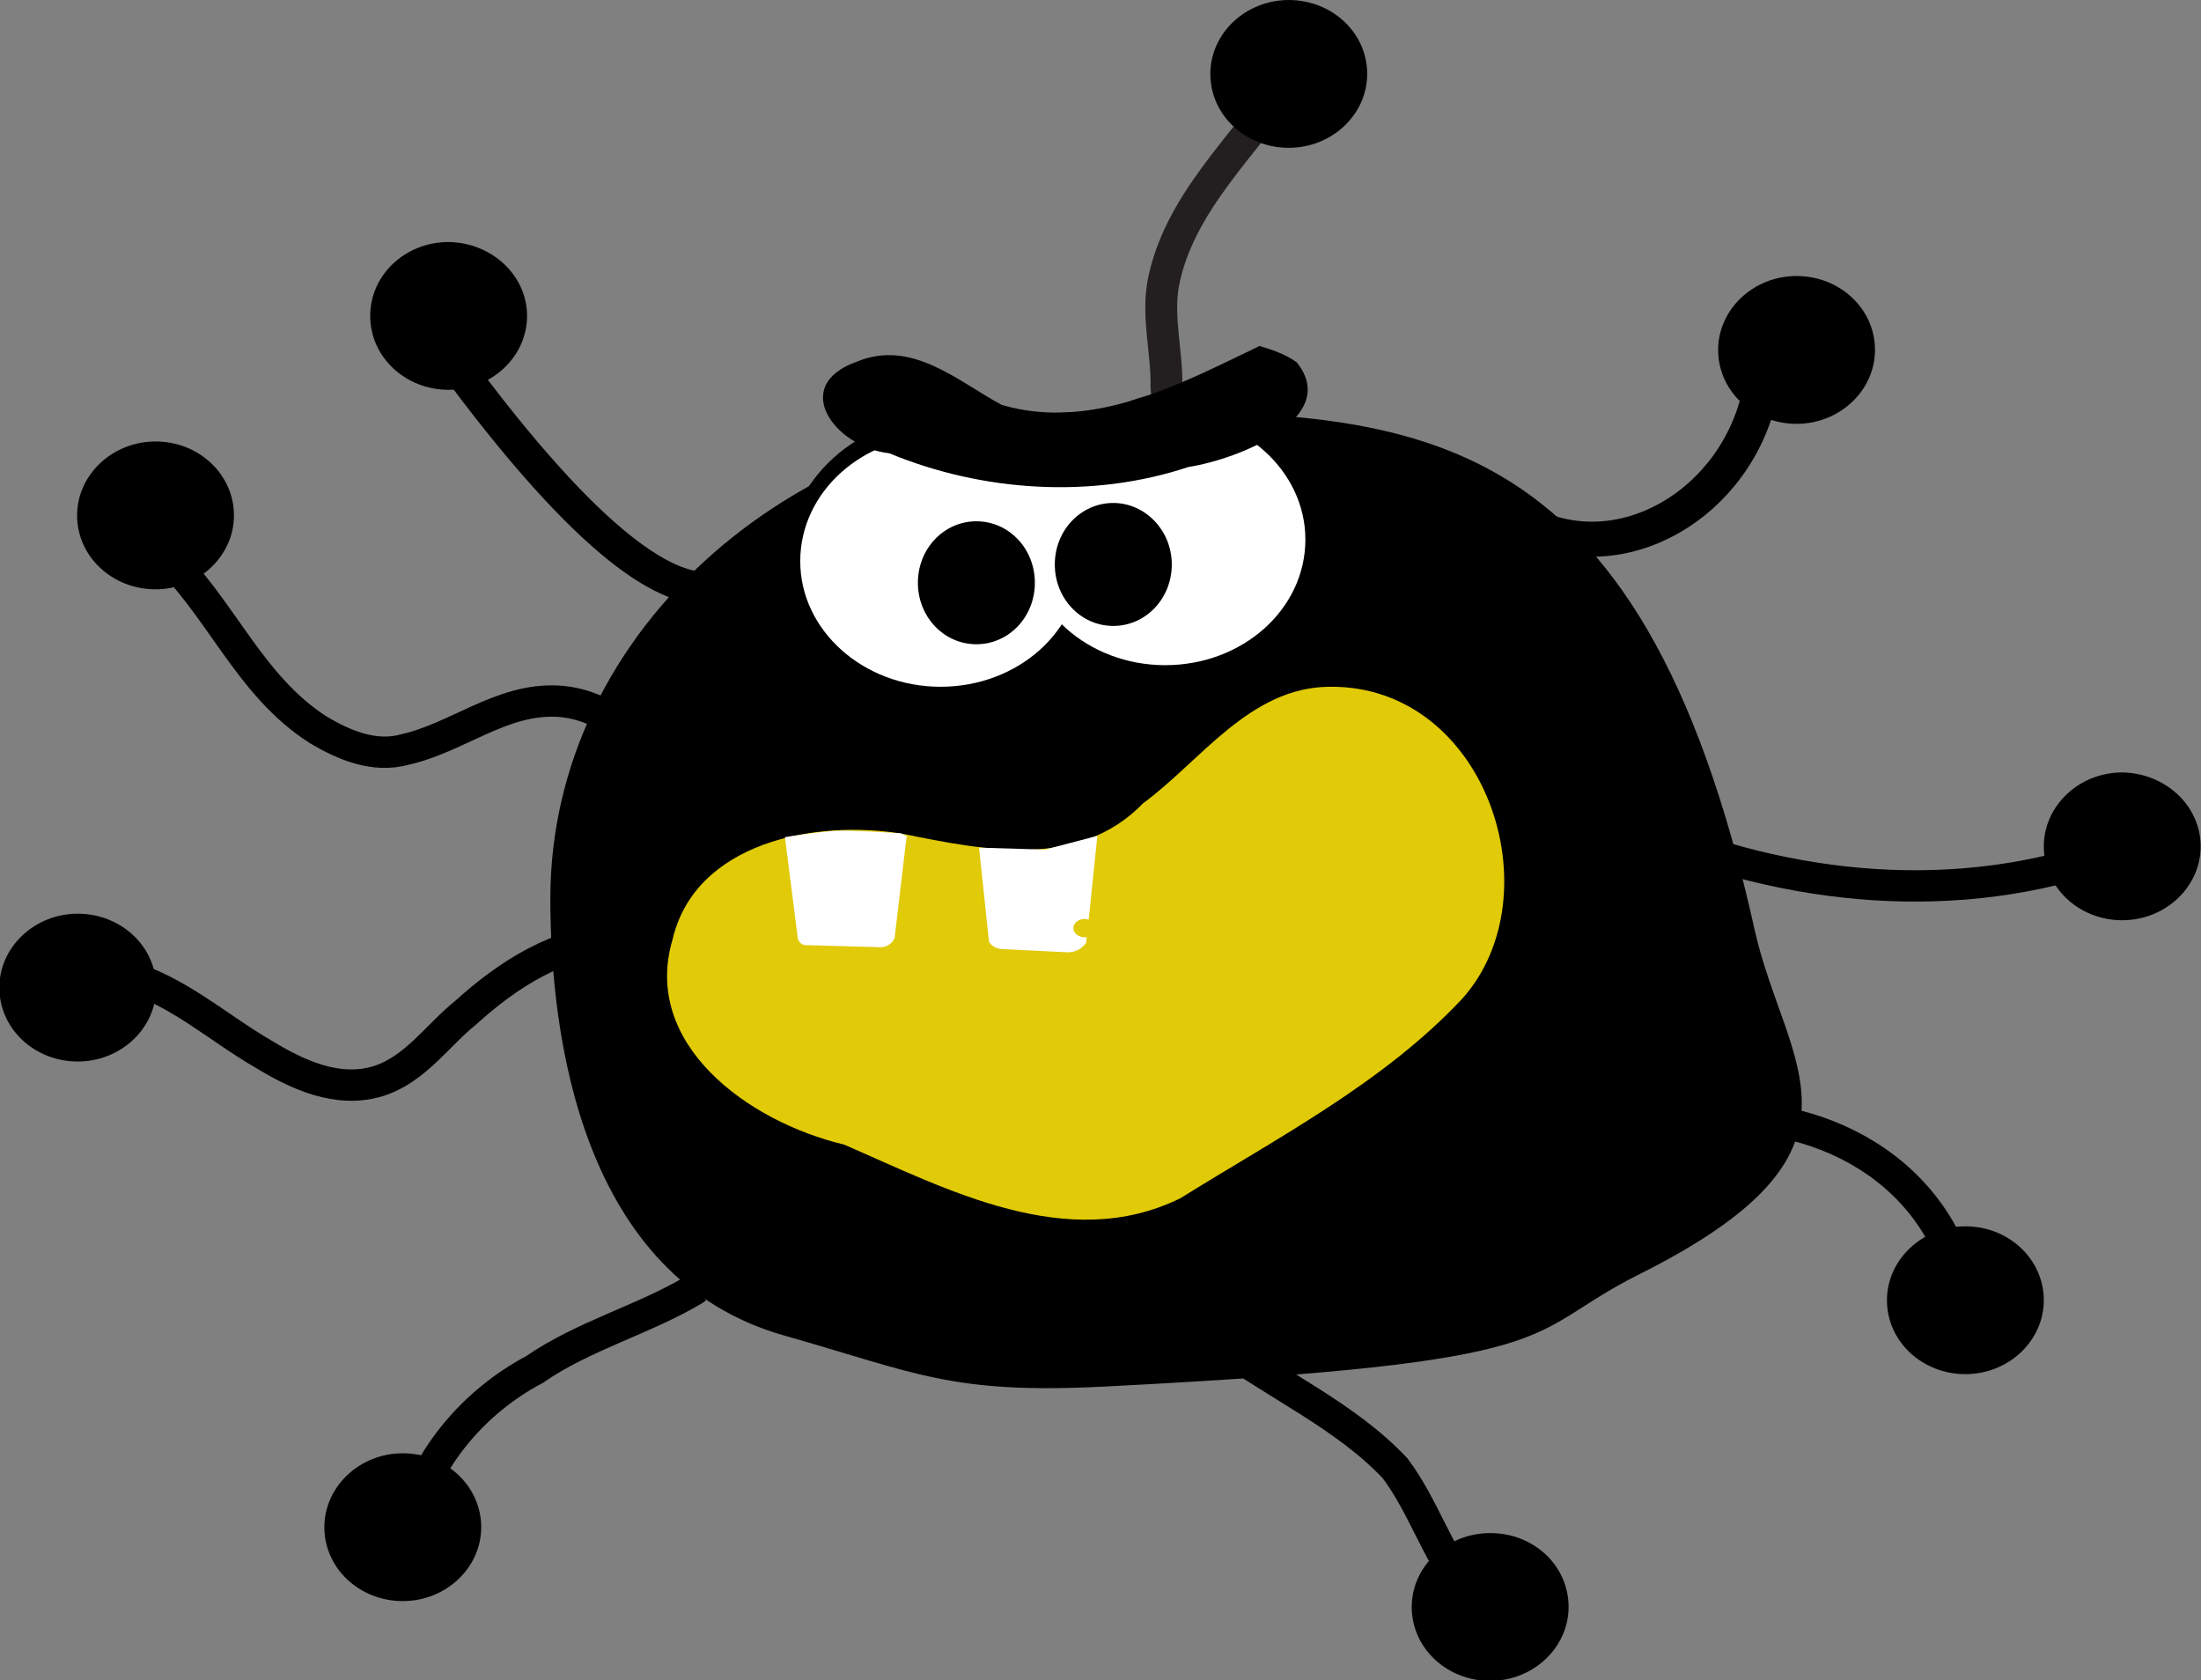<?xml version="1.0" encoding="utf-8"?>
<!-- Generator: Adobe Illustrator 22.1.0, SVG Export Plug-In . SVG Version: 6.00 Build 0)  -->
<svg version="1.1" id="Layer_1" xmlns="http://www.w3.org/2000/svg" xmlns:xlink="http://www.w3.org/1999/xlink" x="0px" y="0px"
	 viewBox="0 0 288.1 219.9" style="enable-background:new 0 0 288.1 219.9;" xml:space="preserve">
<rect x="0" y="0" width="288.1" height="219.9" fill="#808080" stroke="none"/>
<style type="text/css">
	.st0{fill:none;stroke:#000000;stroke-width:4.792;}
	.st1{fill:none;stroke:#231F20;stroke-width:4.792;}
	.st2{fill:#FFFFFF;}
	.st3{fill:#E1CA07;}
	.st4{display:none;fill:none;stroke:#E192A3;stroke-width:9.482;}
	.st5{display:none;fill:none;stroke:#E192A3;stroke-width:9.483;stroke-opacity:0.779;}
	.st6{fill:none;stroke:#000000;stroke-width:5.01;}
	.st7{fill:none;stroke:#000000;stroke-width:5.361;}
	.st8{display:none;fill:#79226C;fill-opacity:0.639;}
	.st9{display:none;fill:#79226C;fill-opacity:0.764;}
	.st10{display:none;fill:#79226C;}
	.st11{display:none;fill:#79226C;fill-opacity:0.616;}
	.st12{display:none;fill:#79226C;fill-opacity:0.741;}
	.st13{display:none;fill:#79226C;fill-opacity:0.783;}
	.st14{display:none;fill:#79226C;fill-opacity:0.612;}
	.st15{display:none;fill:#2B0100;fill-opacity:0.194;}
</style>
<g transform="matrix(.87 0 0 .856 -287.1 -432.62)">
	<path class="st0" d="M623.8,697.6c-7-17.9-28-25.1-46-19.6l-2-0.1"/>
	<path class="st1" d="M523.9,517.6c-6.7,10.1-16.6,18.9-18.9,31.2c-0.9,5.2,0.6,10.5,0.5,15.7c0.5,7.8,1.3,15.6,1.8,23.4"/>
	<path d="M594,647.6c4.6,20.9,20.1,33.6-17.5,52.7c-18.2,9.3-8.5,13.4-80.4,17.1c-23,1.2-28.3-2.1-48.1-7.8
		c-30.7-8.8-35.2-46.2-35.2-66.8c0-41.2,37.3-74.5,83.3-74.5S576.7,568.2,594,647.6L594,647.6z"/>
	<g>
		<path d="M494.2,592.8c0,13-10.4,23.5-23.2,23.5c-12.8,0-23.2-10.5-23.2-23.5s10.4-23.5,23.2-23.5
			C483.8,569.2,494.2,579.8,494.2,592.8z"/>
		<path d="M531.5,588.7c0,13-10.4,23.5-23.2,23.5c-12.8,0-23.2-10.5-23.2-23.5s10.4-23.5,23.2-23.5
			C521.1,565.2,531.5,575.7,531.5,588.7z"/>
	</g>
	<path class="st2" d="M492.6,591.2c0,10.6-9.4,19.2-21.1,19.2c-11.6,0-21.1-8.6-21.1-19.2c0-10.6,9.4-19.2,21.1-19.2
		C483.1,572,492.6,580.6,492.6,591.2z"/>
	<path class="st2" d="M526.4,587.9c0,10.6-9.4,19.2-21.1,19.2c-11.6,0-21.1-8.6-21.1-19.2c0-10.6,9.4-19.2,21.1-19.2
		C516.9,568.7,526.4,577.3,526.4,587.9z"/>
	<path d="M485.7,594.5c0,5.2-3.9,9.4-8.8,9.4c-4.9,0-8.8-4.2-8.8-9.4s3.9-9.4,8.8-9.4C481.8,585.1,485.7,589.3,485.7,594.5z"/>
	<path d="M506.3,591.7c0,5.2-3.9,9.4-8.8,9.4c-4.9,0-8.8-4.2-8.8-9.4s3.9-9.4,8.8-9.4C502.3,582.3,506.3,586.5,506.3,591.7z"/>
	<path class="st3" d="M530,610.4c23.6-0.3,34,31.8,20,47.7c-11.8,12.8-27.7,21.2-42.4,30.5c-17,8.5-35.2-1.4-50.6-8.2
		c-14.5-3.5-30.5-15.4-25.8-31.4c3.4-14.7,21.3-18.4,34.7-16.1c12.2,2.5,26.4,5.5,36.1-4.7C510.6,621.8,518,610.5,530,610.4
		L530,610.4z"/>
	<path d="M409.3,553.7c0,6.2-5.3,11.3-11.8,11.3c-6.5,0-11.8-5-11.8-11.3s5.3-11.3,11.8-11.3C404,542.5,409.3,547.5,409.3,553.7z"/>
	<path d="M519.5,558.3c-11.7,5.7-25.1,13.1-38.8,9c-6.6-3.6-13.5-10.1-21.8-6.6c-10.2,3.7-3.2,13.1,4.9,14c14,5.9,30.5,7,45,2.1
		c7.6-1.2,23-7.5,16.3-16C523.5,559.6,521.5,558.9,519.5,558.3L519.5,558.3z"/>
	<path class="st4" d="M586.7,663.7c0,6.3-7.3,11.5-16.3,11.5s-16.3-5.1-16.3-11.5s7.3-11.5,16.3-11.5S586.7,657.3,586.7,663.7z"/>
	<path class="st4" d="M451.6,688.3c0,4.6-5.4,8.3-12,8.3c-6.6,0-12-3.7-12-8.3c0-4.6,5.4-8.3,12-8.3
		C446.3,680,451.6,683.7,451.6,688.3z"/>
	<path class="st5" d="M553,694.3c0,5.6-7.3,10.1-16.3,10.1s-16.3-4.5-16.3-10.1c0-5.6,7.3-10.1,16.3-10.1S553,688.7,553,694.3z"/>
	<path d="M365.2,584.2c0,6.2-5.3,11.3-11.8,11.3c-6.5,0-11.8-5-11.8-11.3c0-6.2,5.3-11.3,11.8-11.3C360,572.9,365.2,578,365.2,584.2
		z"/>
	<path d="M535.7,516.7c0,6.2-5.3,11.3-11.8,11.3c-6.5,0-11.8-5-11.8-11.3c0-6.2,5.3-11.3,11.8-11.3
		C530.4,505.4,535.7,510.4,535.7,516.7z"/>
	<path d="M612.1,558.9c0,6.2-5.3,11.3-11.8,11.3c-6.5,0-11.8-5-11.8-11.3c0-6.2,5.3-11.3,11.8-11.3
		C606.8,547.6,612.1,552.6,612.1,558.9z"/>
	<path d="M661.1,634.8c0,6.2-5.3,11.3-11.8,11.3c-6.5,0-11.8-5-11.8-11.3c0-6.2,5.3-11.3,11.8-11.3
		C655.8,623.6,661.1,628.6,661.1,634.8z"/>
	<path d="M637.5,704.2c0,6.2-5.3,11.3-11.8,11.3c-6.5,0-11.8-5-11.8-11.3c0-6.2,5.3-11.3,11.8-11.3
		C632.3,692.9,637.5,698,637.5,704.2z"/>
	<path d="M566,751.1c0,6.2-5.3,11.3-11.8,11.3c-6.5,0-11.8-5-11.8-11.3c0-6.2,5.3-11.3,11.8-11.3C560.8,739.8,566,744.8,566,751.1z"
		/>
	<path d="M402.4,738.9c0,6.2-5.3,11.3-11.8,11.3c-6.5,0-11.8-5-11.8-11.3c0-6.2,5.3-11.3,11.8-11.3
		C397.2,727.6,402.4,732.7,402.4,738.9z"/>
	<path d="M353.5,656.4c0,6.2-5.3,11.3-11.8,11.3c-6.5,0-11.8-5-11.8-11.3c0-6.2,5.3-11.3,11.8-11.3
		C348.2,645.1,353.5,650.1,353.5,656.4z"/>
	<path class="st6" d="M393.7,554.3c45.3,65.3,50.5,33.1,50.5,33.1"/>
	<path class="st0" d="M354.4,589.8c8.8,8.3,13,20.4,23.5,27.2c3.8,2.3,8.4,4.3,13,3c7.9-1.8,14.5-7.8,22.9-7.4
		c2.2,0.1,4.3,0.7,6.2,1.6"/>
	<path class="st0" d="M348.6,654.5c8,2.2,14.1,8,21.1,12.1c5,3.1,11.1,6,17.2,4.1c5.6-1.8,8.9-7,13.2-10.5
		c6.3-5.8,14-10.9,23.1-11.3"/>
	<path class="st0" d="M391.7,737.9c2.6-9.7,9.6-18.2,18.7-23.1c7.4-5.2,16.4-7.6,24-12.2l0.4-0.3"/>
	<path class="st0" d="M550.4,748.2c-4.3-5.7-6.3-12.6-10.5-18.3c-7.5-8.1-17.9-12.7-26.6-19.3c-1.1-1.1-2.2-2.3-3-3.7"/>
	<path class="st0" d="M652.2,633.9c-22.8,10-48.6,8.6-71.4-0.3l-3.1-0.6"/>
	<path class="st7" d="M595.4,561.7c-1.7,18.4-18.6,30.1-33,24.9c-6.9-1.3-14.1-3.1-20.9-0.2"/>
	<path class="st8" d="M477,708.8c0,1.9-3.1,3.5-6.9,3.5c-3.8,0-6.9-1.6-6.9-3.5s3.1-3.5,6.9-3.5C473.9,705.3,477,706.8,477,708.8z"
		/>
	<path class="st9" d="M465.3,701.5c0,1.4-1.3,2.5-2.9,2.5c-1.6,0-2.9-1.1-2.9-2.5c0-1.4,1.3-2.5,2.9-2.5
		C464,698.9,465.3,700.1,465.3,701.5z"/>
	<path class="st10" d="M460.6,707.2c0,0.9-0.9,1.6-1.9,1.6c-1.1,0-1.9-0.7-1.9-1.6s0.9-1.6,1.9-1.6
		C459.8,705.6,460.6,706.3,460.6,707.2z"/>
	<path class="st11" d="M457,702.8c0,1-0.8,1.7-1.7,1.7c-0.9,0-1.7-0.8-1.7-1.7c0-1,0.8-1.7,1.7-1.7C456.2,701,457,701.8,457,702.8z"
		/>
	<path class="st10" d="M473.6,701.7c0,1-0.9,1.7-1.9,1.7c-1.1,0-1.9-0.8-1.9-1.7c0-1,0.9-1.7,1.9-1.7
		C472.8,699.9,473.6,700.7,473.6,701.7z"/>
	<path class="st10" d="M576.8,684.4c0,1.1-1,2-2.1,2s-2.1-0.9-2.1-2s1-2,2.1-2S576.8,683.4,576.8,684.4z"/>
	<path class="st10" d="M582.8,684.8c0,1-0.9,1.9-1.9,1.9s-1.9-0.8-1.9-1.9c0-1,0.9-1.9,1.9-1.9S582.8,683.8,582.8,684.8z"/>
	<path class="st12" d="M579.6,689.7c0,1.3-1,2.4-2.3,2.4c-1.2,0-2.3-1.1-2.3-2.4s1-2.4,2.3-2.4C578.6,687.3,579.6,688.4,579.6,689.7
		z"/>
	<path class="st13" d="M481.8,702.3c-1.8-3.3-9.7,0.2-4.4,2.3c4,1.8-1.8,10.5,4.7,8.7C486.8,711.3,486.3,704.3,481.8,702.3
		L481.8,702.3z"/>
	<path class="st14" d="M446.5,617.1c0,4.6-4.7,8.3-10.5,8.3c-5.8,0-10.5-3.7-10.5-8.3c0-4.6,4.7-8.3,10.5-8.3
		C441.9,608.8,446.5,612.5,446.5,617.1z"/>
	<path class="st14" d="M549.3,583.3c-9.9-0.1-18.7,8.5-19.7,18.3c0.9,3.4,4.8,4.1,7.8,3.8c3.4-0.1,7.5-0.4,9.9,2.6
		c2.4,1.6,4.7,3.4,6.2,6c2.5,3.8,4,8.4,7.4,11.5c3.1,0.6,5.4-2.5,6.7-4.9c2.2-4.8,2.8-10.2,2.3-15.4c-1-8.8-6.2-17.7-14.8-20.9
		C553.3,583.6,551.3,583.3,549.3,583.3L549.3,583.3z"/>
	<path class="st2" d="M448.1,633.4c0,0,5.7-1,8.7-1s8.7,0.4,8.7,0.4l1.1,0.5l-0.2,0l-1.8,15.5c-0.4,1-1.4,1.6-2.8,1.4l-10.8-0.3
		c-0.6-0.2-1-0.7-1-1.3L448.1,633.4z"/>
	<path class="st2" d="M495.1,633.1L495.1,633.1h0.2H495.1z M495.1,633.2l-7.9,2.1l-9.9-0.3l1.5,14.4c0.4,0.7,1.1,1,1.8,1.1l10,0.5
		c1.4,0,2.1-0.6,2.8-1.4l0.1-0.9c-0.1,0-0.2,0-0.3,0c-0.9,0-1.7-0.6-1.7-1.4s0.8-1.4,1.7-1.4c0.2,0,0.4,0.1,0.6,0.1L495.1,633.2
		L495.1,633.2z"/>
	<path class="st15" d="M395.8,544.8c-4.3,0-7.8,3.7-7.8,8.3c0,3.7,2.3,6.8,5.4,7.9c-0.4-1.3-0.7-2.8-0.7-4.3c0-5.5,2.9-10,6.8-10.8
		C398.4,545.2,397.2,544.8,395.8,544.8L395.8,544.8z"/>
	<path class="st15" d="M351.6,575.4c-4.3,0-7.8,3.7-7.8,8.3c0,3.7,2.3,6.8,5.4,7.9c-0.4-1.3-0.7-2.8-0.7-4.3c0-5.5,2.9-10,6.8-10.8
		C354.2,575.8,352.9,575.4,351.6,575.4L351.6,575.4z"/>
	<path class="st15" d="M336.8,649c-4.1,1.4-6.2,6-4.8,10.4c1.2,3.5,4.3,5.7,7.7,5.7c-0.8-1.1-1.5-2.4-2-3.9
		c-1.7-5.2-0.4-10.4,2.9-12.4C339.4,648.5,338.1,648.5,336.8,649L336.8,649z"/>
	<path class="st15" d="M382.7,733.6c-3.2,2.9-3.2,8.1-0.1,11.4c2.5,2.7,6.3,3.4,9.3,2.1c-1.2-0.7-2.4-1.6-3.5-2.7
		c-3.7-4-4.6-9.3-2.4-12.5C384.8,732.1,383.7,732.6,382.7,733.6L382.7,733.6z"/>
	<path class="st15" d="M549.3,759.2c3.1,3,8.2,2.7,11.4-0.7c2.5-2.7,3-6.5,1.5-9.5c-0.6,1.3-1.4,2.5-2.5,3.6c-3.8,4-9,5.2-12.4,3.2
		C547.7,757.2,548.4,758.3,549.3,759.2L549.3,759.2z"/>
	<path class="st15" d="M624.5,712.8c4.1,1.5,8.6-0.9,10.2-5.2c1.3-3.5,0.2-7.2-2.4-9.3c-0.1,1.4-0.3,2.9-0.8,4.3
		c-1.9,5.1-6.1,8.4-10,7.9C622.2,711.6,623.3,712.4,624.5,712.8L624.5,712.8z"/>
	<path class="st15" d="M654.9,642.5c3.9-1.8,5.5-6.7,3.6-10.8c-1.5-3.4-4.9-5.2-8.2-4.9c0.9,1,1.8,2.3,2.4,3.7
		c2.3,5,1.5,10.3-1.6,12.7C652.4,643.2,653.7,643,654.9,642.5L654.9,642.5z"/>
	<path class="st15" d="M609.1,562.3c2.4-3.6,1.1-8.6-2.7-11.1c-3.1-2-7-1.8-9.6,0.3c1.3,0.4,2.7,1,4,1.8c4.6,3,6.8,7.9,5.4,11.6
		C607.3,564.2,608.3,563.4,609.1,562.3L609.1,562.3z"/>
	<path class="st15" d="M531.8,512.8c-1.1-4.2-5.6-6.6-10.1-5.4c-3.6,1-6,4-6.2,7.3c1.2-0.8,2.5-1.4,4-1.8c5.3-1.4,10.4,0.2,12.2,3.7
		C532.1,515.4,532.1,514.1,531.8,512.8L531.8,512.8z"/>
</g>
</svg>
